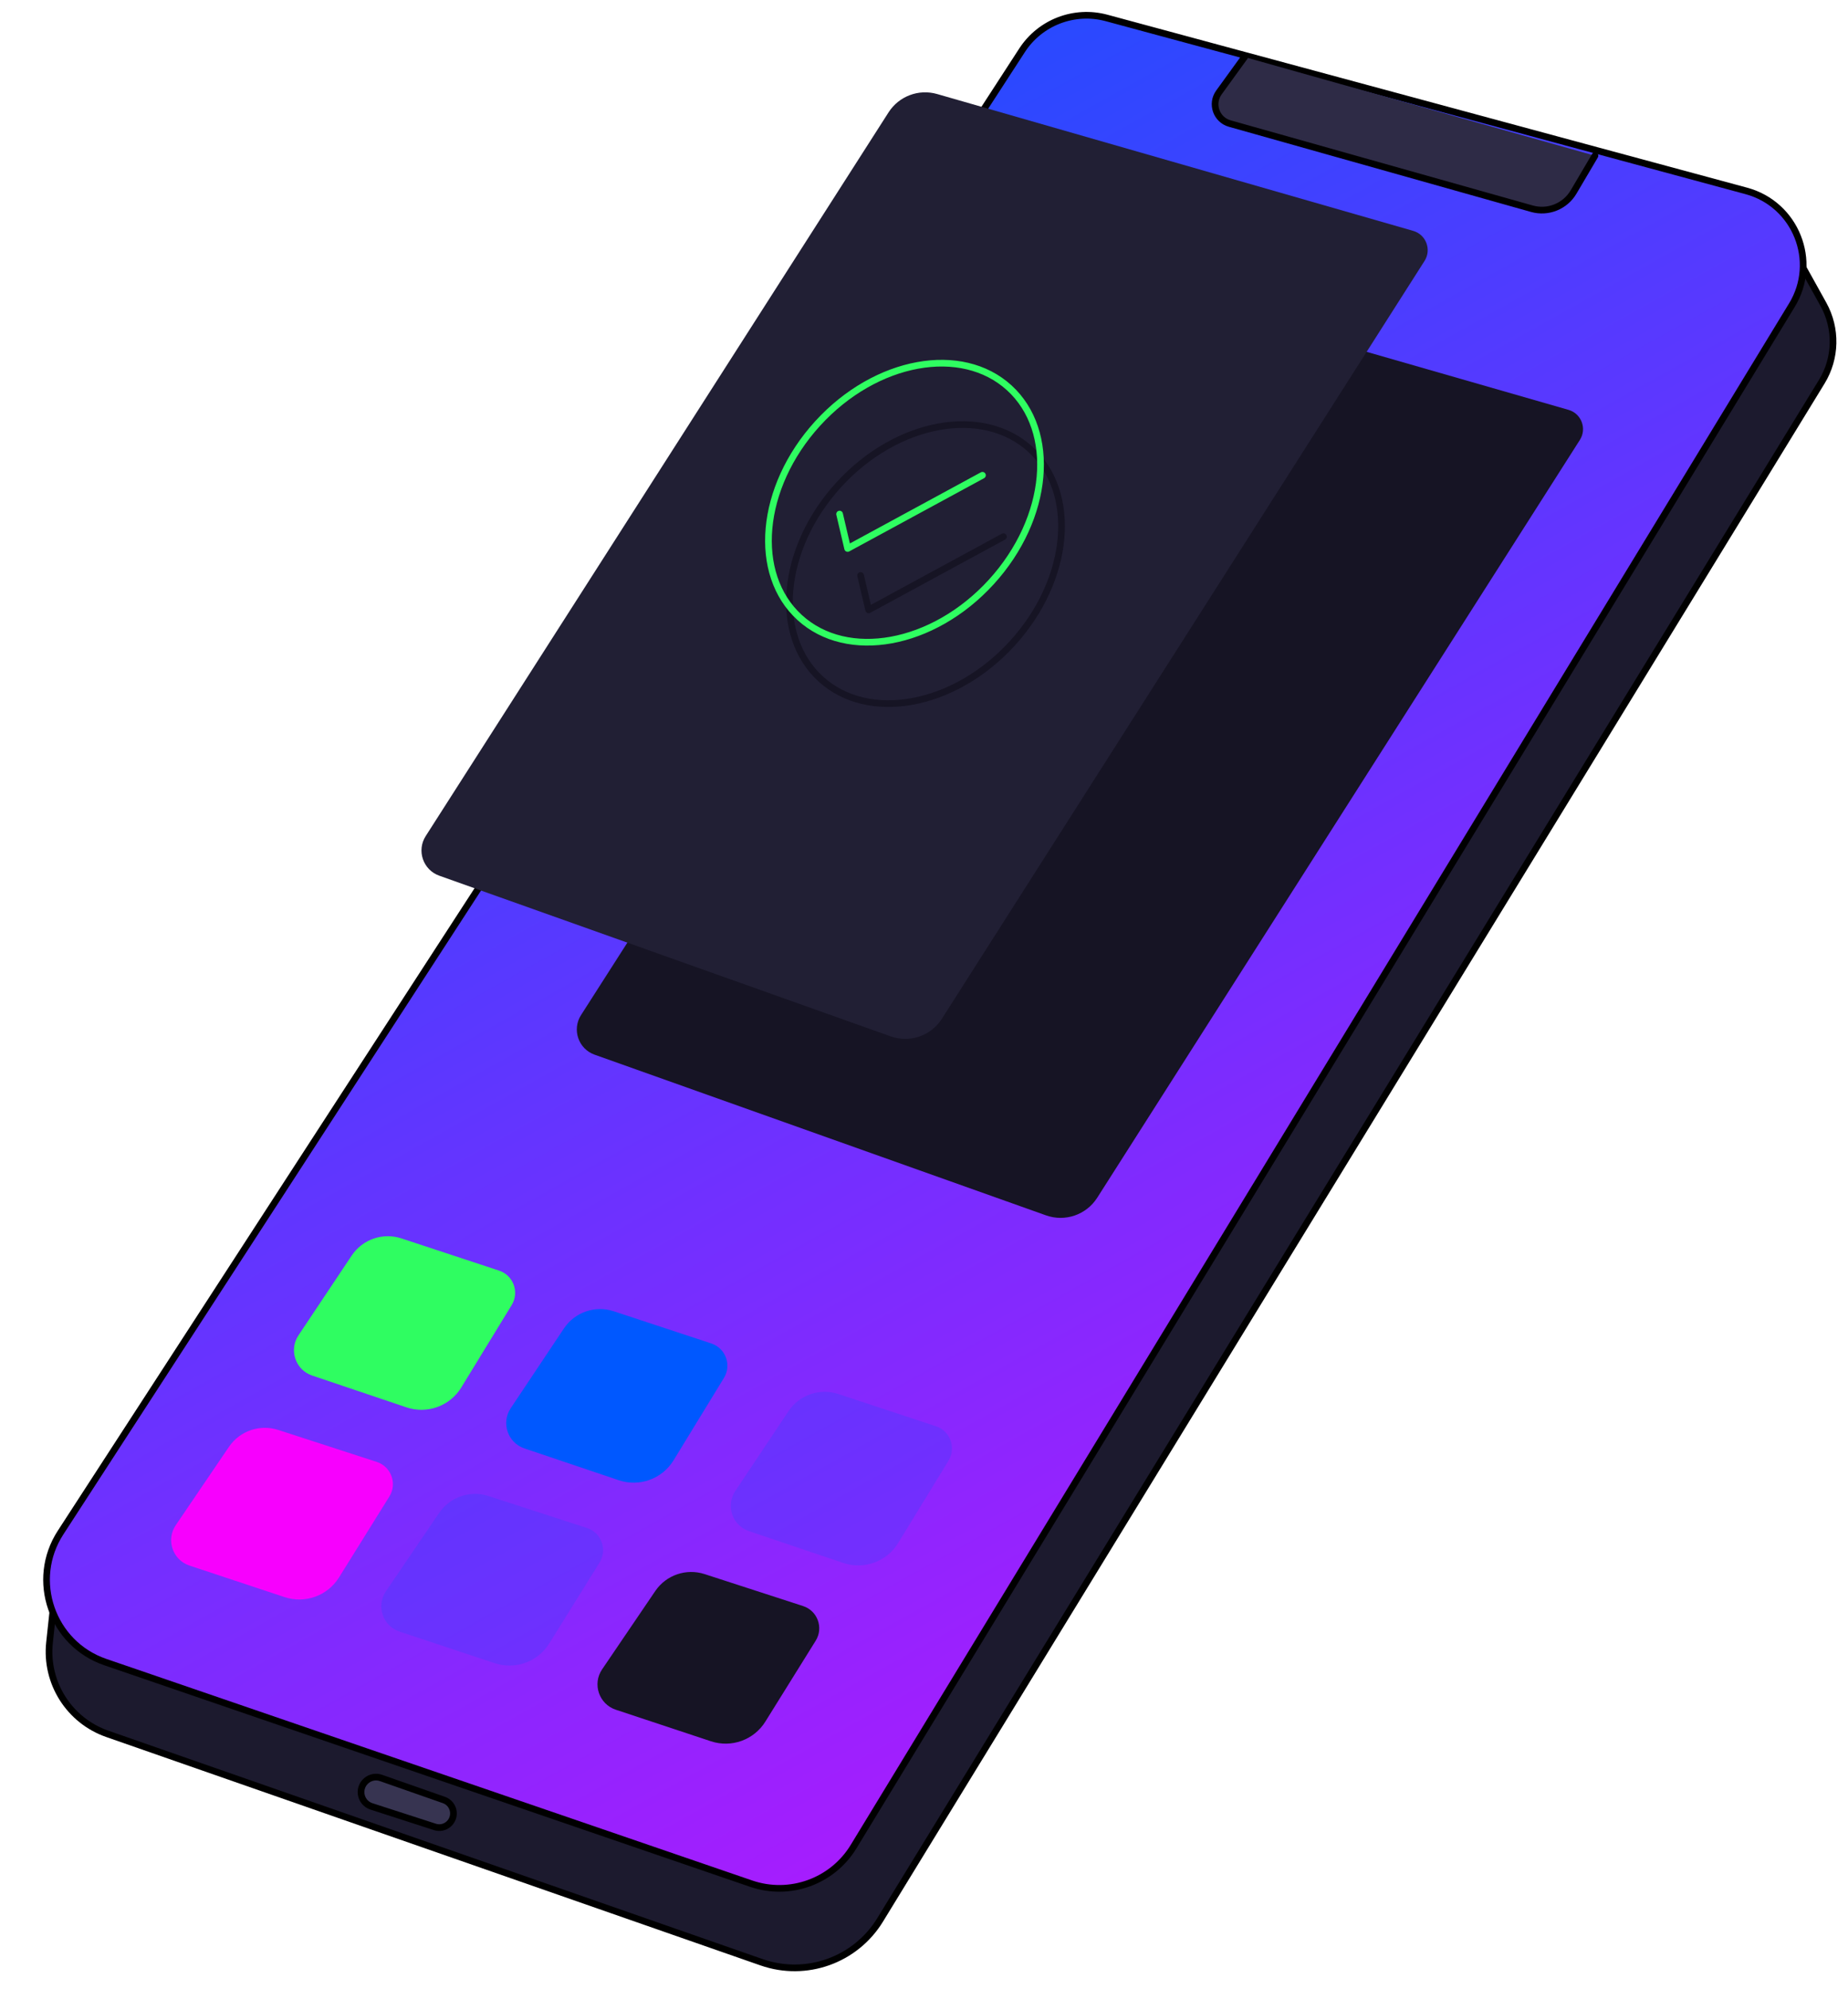 <svg width="553" height="595" viewBox="0 0 553 595" fill="none" xmlns="http://www.w3.org/2000/svg">
<path fill-rule="evenodd" clip-rule="evenodd" d="M545.141 114.211C549.473 107.137 549.66 98.279 545.631 91.028L532.185 66.831L335.919 28.583C326.94 26.833 317.778 30.57 312.585 38.101L17.559 465.926L14.822 491.368C13.529 503.388 20.691 514.714 32.105 518.697L227.893 587.028C241.222 591.68 255.99 586.409 263.363 574.37L545.141 114.211Z" fill="#1C1A2E" stroke="black" stroke-width="2"/>
<path fill-rule="evenodd" clip-rule="evenodd" d="M536.217 91.278C544.187 78.189 537.368 61.112 522.574 57.114L331.135 5.37C321.495 2.764 311.275 6.677 305.84 15.054L18.129 458.481C8.921 472.672 15.503 491.739 31.505 497.227L224.783 563.514C236.33 567.474 249.077 562.868 255.425 552.441L536.217 91.278Z" fill="url(#paint0_linear_165_4040)" stroke="black" stroke-width="2"/>
<path fill-rule="evenodd" clip-rule="evenodd" d="M477.281 46.587L470.877 57.444C468.341 61.745 463.225 63.798 458.419 62.444L367.982 36.959C363.966 35.827 362.302 31.042 364.751 27.663L372.433 17.06" fill="#2E2B46"/>
<path d="M477.281 46.587L470.877 57.444C468.341 61.745 463.225 63.798 458.419 62.444L367.982 36.959C363.966 35.827 362.302 31.042 364.751 27.663L372.433 17.06" stroke="black" stroke-width="2" stroke-linecap="round"/>
<path fill-rule="evenodd" clip-rule="evenodd" d="M135.668 542.053C135.496 540.42 134.398 539.032 132.847 538.489L114.008 531.891C110.9 530.803 107.718 533.321 108.062 536.596C108.247 538.361 109.456 539.85 111.144 540.396L130.137 546.539C133.06 547.484 135.989 545.109 135.668 542.053Z" fill="#373451" stroke="black" stroke-width="2"/>
<path fill-rule="evenodd" clip-rule="evenodd" d="M283.839 436.97C286.193 433.121 284.344 428.083 280.06 426.67L250.847 417.034C245.296 415.203 239.206 417.303 235.961 422.165L220.03 446.041C217.108 450.42 219.14 456.38 224.129 458.062L252.351 467.576C258.544 469.664 265.358 467.19 268.767 461.614L283.839 436.97Z" fill="#0058FF" fill-opacity="0.2"/>
<path fill-rule="evenodd" clip-rule="evenodd" d="M244.096 490.825C246.499 486.963 244.64 481.872 240.314 480.468L210.853 470.909C205.353 469.124 199.335 471.187 196.086 475.97L180.18 499.394C177.197 503.785 179.241 509.811 184.28 511.482L212.74 520.92C218.88 522.956 225.615 520.521 229.033 515.029L244.096 490.825Z" fill="#161424"/>
<path fill-rule="evenodd" clip-rule="evenodd" d="M216.636 412.213C218.99 408.364 217.141 403.326 212.857 401.913L183.644 392.278C178.093 390.447 172.003 392.546 168.758 397.408L152.827 421.284C149.905 425.663 151.937 431.623 156.926 433.305L185.148 442.819C191.341 444.907 198.155 442.433 201.564 436.857L216.636 412.213Z" fill="#0058FF"/>
<path fill-rule="evenodd" clip-rule="evenodd" d="M153.12 390.417C155.474 386.568 153.625 381.531 149.341 380.117L120.128 370.482C114.577 368.651 108.486 370.75 105.242 375.612L89.311 399.488C86.389 403.867 88.421 409.827 93.41 411.509L121.632 421.024C127.825 423.111 134.639 420.637 138.048 415.061L153.12 390.417Z" fill="#2FFD61"/>
<path fill-rule="evenodd" clip-rule="evenodd" d="M179.409 467.464C181.812 463.603 179.953 458.511 175.627 457.108L146.166 447.548C140.666 445.763 134.648 447.826 131.399 452.61L115.493 476.033C112.51 480.425 114.554 486.45 119.593 488.121L148.053 497.56C154.193 499.596 160.928 497.161 164.346 491.669L179.409 467.464Z" fill="#0058FF" fill-opacity="0.2"/>
<path fill-rule="evenodd" clip-rule="evenodd" d="M116.513 447.698C118.916 443.836 117.056 438.745 112.73 437.341L83.27 427.782C77.769 425.997 71.751 428.06 68.503 432.844L52.596 456.267C49.614 460.658 51.657 466.684 56.696 468.355L85.156 477.793C91.296 479.829 98.031 477.394 101.449 471.902L116.513 447.698Z" fill="#F700FE"/>
<path fill-rule="evenodd" clip-rule="evenodd" d="M472.768 131.604C474.922 128.223 473.218 123.721 469.365 122.613L326.913 81.676C321.386 80.087 315.471 82.32 312.372 87.164L173.87 303.668C171.096 308.003 173.078 313.791 177.927 315.516L313.008 363.585C318.717 365.617 325.074 363.434 328.33 358.322L472.768 131.604Z" fill="#161424"/>
<path fill-rule="evenodd" clip-rule="evenodd" d="M426.285 78.058C428.44 74.677 426.735 70.175 422.882 69.068L280.431 28.13C274.903 26.542 268.989 28.774 265.889 33.619L127.387 250.122C124.614 254.457 126.596 260.245 131.444 261.97L266.525 310.039C272.235 312.071 278.591 309.888 281.848 304.777L426.285 78.058Z" fill="#211F34"/>
<path d="M257.528 172.157L259.936 182.449L300.278 160.548" stroke="#161424" stroke-width="2" stroke-linecap="round" stroke-linejoin="round"/>
<path d="M302.931 192.461C294.221 202.007 283.414 207.934 273.017 209.831C262.621 211.729 252.695 209.596 245.597 203.119C238.498 196.642 235.466 186.953 236.406 176.427C237.345 165.9 242.259 154.597 250.969 145.05C259.679 135.504 270.486 129.577 280.883 127.679C291.279 125.782 301.205 127.915 308.304 134.392C315.402 140.869 318.434 150.558 317.495 161.084C316.555 171.611 311.641 182.914 302.931 192.461Z" stroke="#161424" stroke-width="2"/>
<path d="M251.241 153.79L253.649 164.082L293.991 142.182" stroke="#2FFD61" stroke-width="2" stroke-linecap="round" stroke-linejoin="round"/>
<path d="M296.644 174.094C287.934 183.64 277.127 189.567 266.73 191.465C256.334 193.362 246.408 191.229 239.309 184.752C232.211 178.276 229.179 168.586 230.118 158.06C231.058 147.533 235.972 136.23 244.682 126.684C253.392 117.137 264.199 111.21 274.596 109.313C284.992 107.415 294.918 109.548 302.016 116.025C309.115 122.502 312.147 132.191 311.207 142.717C310.268 153.245 305.354 164.548 296.644 174.094Z" stroke="#2FFD61" stroke-width="2"/>
<defs>
<linearGradient id="paint0_linear_165_4040" x1="79.702" y1="-35.106" x2="517.045" y2="749.658" gradientUnits="userSpaceOnUse">
<stop stop-color="#0058FF"/>
<stop offset="1" stop-color="#F700FE"/>
</linearGradient>
</defs>
</svg>
